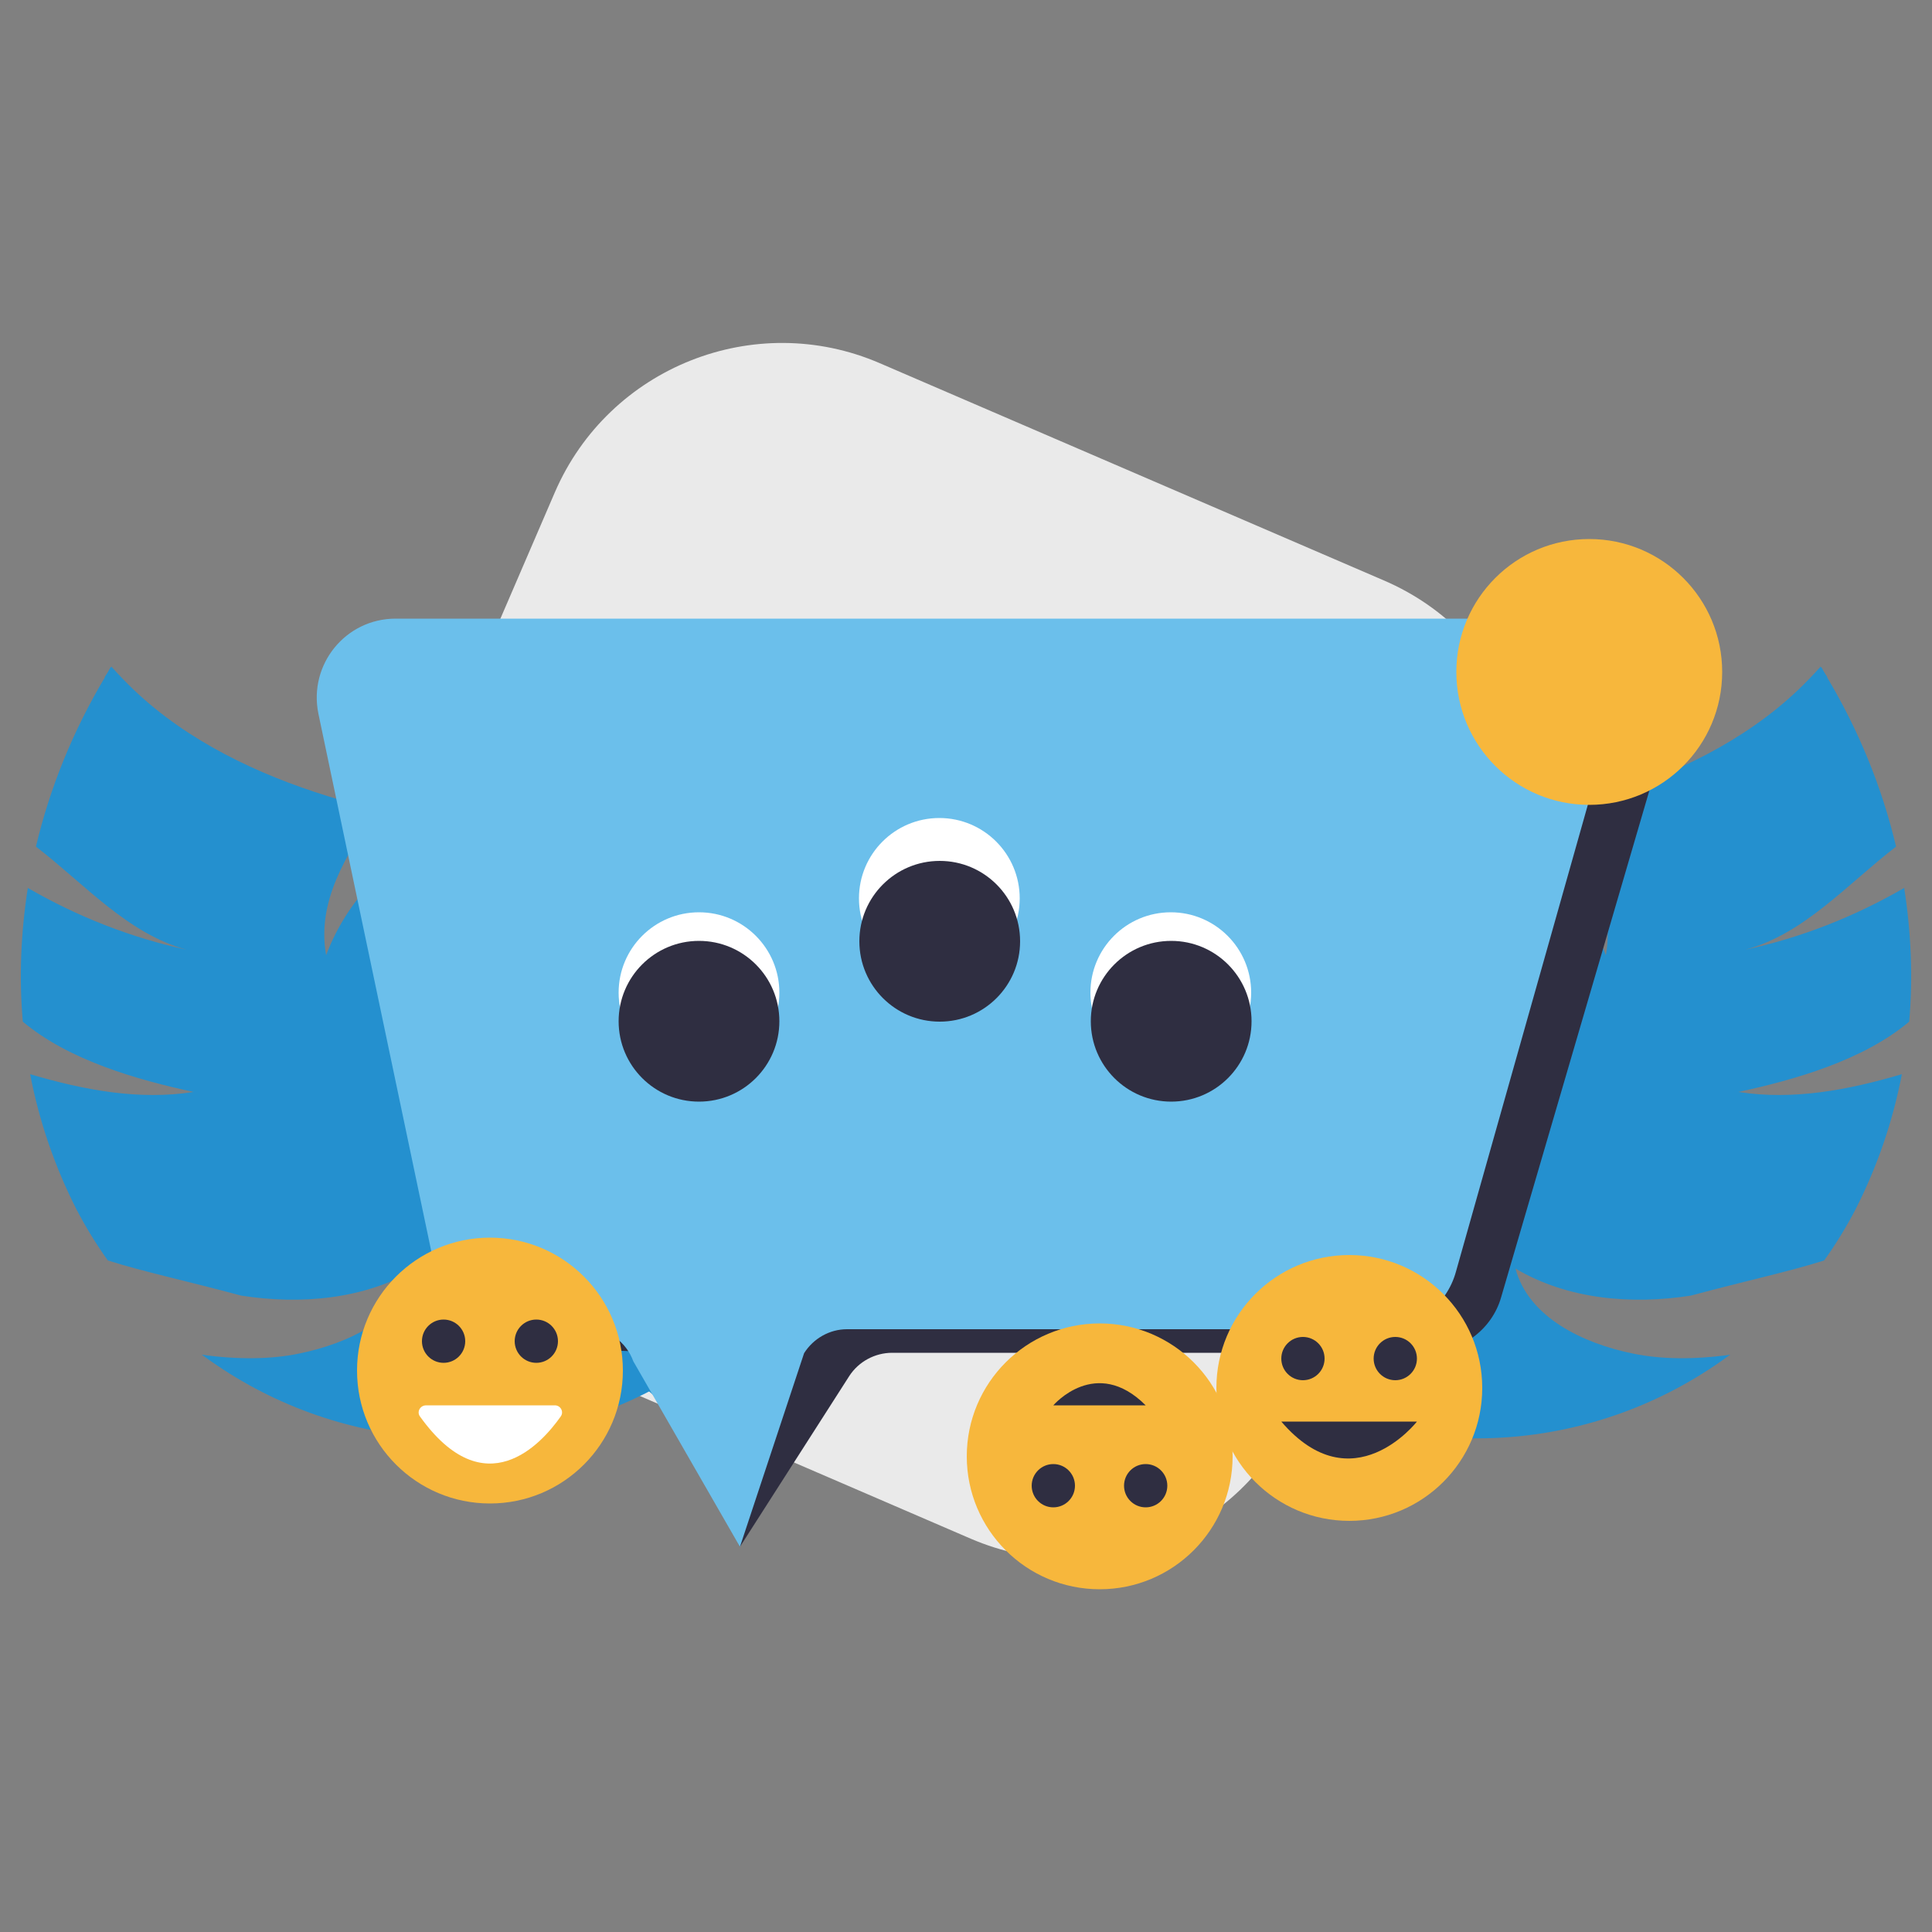 <?xml version="1.0" encoding="utf-8"?>
<!-- Generator: Adobe Illustrator 24.2.0, SVG Export Plug-In . SVG Version: 6.00 Build 0)  -->
<svg version="1.1" id="Layer_1" xmlns="http://www.w3.org/2000/svg" xmlns:xlink="http://www.w3.org/1999/xlink" x="0px" y="0px"
	 viewBox="0 0 500 500" style="enable-background:new 0 0 500 500;" xml:space="preserve">
<rect x="0" y="0" width="500" height="500" fill="#808080" stroke="none"/>
<style type="text/css">
	.st0{fill:#EAEAEA;}
	.st1{fill:#2490CF;}
	.st2{fill:#2F2E41;}
	.st3{fill:#6BBFEB;}
	.st4{fill:#FFFFFF;}
	.st5{fill:#F7B73C;}
</style>
<g>
	<g>
		<path class="st0" d="M391.6,234.3l-56.2,130.4c-14,32.5-51.7,47.5-84.2,33.5L120.9,342c-32.5-14-47.5-51.7-33.5-84.2l56.2-130.4
			C157.6,95,195.3,80,227.7,94l130.4,56.2C390.6,164.1,405.6,201.8,391.6,234.3z"/>
	</g>
	<g>
		<g>
			<g>
				<path class="st1" d="M48.4,245.8c-14.5-3.1-28.4-8.6-41.2-16c-1.8,11.5-2.3,23.1-1.3,34.6c12,10.1,29.9,15.1,44.2,18.2
					c-14.2,2.2-28.4-0.5-42.3-4.6c2.3,12,6.3,23.8,12,35c2.4,4.6,5.1,9,8.1,13.2c9.1,2.9,20.4,5.3,34.5,9.1c15.4,2.4,31.9,1,45.4-7
					c-3.4,12.7-17.6,19.4-30.4,22c-7.2,1.5-15.8,1.6-25.2,0.3c0.2,0.1,0.4,0.3,0.6,0.4c34.5,25.2,79.3,27.7,115.4,9
					c0.8-0.4,1.6-0.8,2.4-1.3c0.8-0.4,1.6-0.9,2.4-1.4c8.8-5.1,17-11.6,24.3-19.4c14.2-15.1,23.4-33.5,22.2-55.4
					c-1.1-10.8-4.1-19.7-8.6-27.1c-11.2,33-31.7,60.2-55.7,66.2c12.7-12.2,39.3-57.1,40.4-82.7l0,0c-8.9-6.6-19.7-11.2-31.4-14.8
					c-0.5,0.2-1.1,0.4-1.7,0.6c-21.8,9.8-28.4,35.5-37,57.8c0.8-24.3,8.2-46.6,22.8-62.5c-10.1-2.3-20.4-4.2-30.4-6.1
					c-15.2,5.6-27.8,18.1-33.5,33.3c-2.5-14.1,5.3-25.8,12.9-37.7c-4.3-1-8.4-2.2-12.3-3.4c-18.4-5.7-36.4-14.3-50.3-27.5
					c-2-1.9-4-4-5.9-6.1c0,0,0,0,0,0.1l0,0c-0.5,0.9-1.1,1.7-1.6,2.6c-8.3,13.9-14.3,28.7-17.9,43.9
					C21.9,228.8,33.2,241.8,48.4,245.8z"/>
			</g>
			<g>
				<path class="st1" d="M27.1,175.2c15.3,30.9,33.6,61,54.4,89.4c16.9,23.1,35.5,45.1,55.2,65.5c11.6,12,22.3,22,31.3,30
					c17,15.1,28.1,22.8,28.2,23l2.9-4.2c-0.2-0.1-10.4-7.3-26.4-21.4c-9.2-8.1-20.3-18.5-32.5-31.1
					c-29.6-30.6-71.6-80.7-105.7-147.7c-2-1.9-4-4-5.9-6.1c0,0,0,0,0,0.1l0,0C28.2,173.5,27.7,174.4,27.1,175.2z"/>
			</g>
		</g>
		<g>
			<g>
				<path class="st1" d="M451.6,245.8c14.5-3.1,28.4-8.6,41.2-16c1.8,11.5,2.3,23.1,1.3,34.6c-12,10.1-29.9,15.1-44.2,18.2
					c14.2,2.2,28.4-0.5,42.3-4.6c-2.3,12-6.3,23.8-12,35c-2.4,4.6-5.1,9-8.1,13.2c-9.1,2.9-20.4,5.3-34.5,9.1
					c-15.4,2.4-31.9,1-45.4-7c3.4,12.7,17.6,19.4,30.4,22c7.2,1.5,15.8,1.6,25.2,0.3c-0.2,0.1-0.4,0.3-0.6,0.4
					c-34.5,25.2-79.3,27.7-115.4,9c-0.8-0.4-1.6-0.8-2.4-1.3c-0.8-0.4-1.6-0.9-2.4-1.4c-8.8-5.1-17-11.6-24.3-19.4
					c-14.2-15.1-23.4-33.5-22.2-55.4c1.1-10.8,4.1-19.7,8.6-27.1c11.2,33,31.7,60.2,55.7,66.2c-12.7-12.2-39.3-57.1-40.4-82.7l0,0
					c8.9-6.6,19.7-11.2,31.4-14.8c0.5,0.2,1.1,0.4,1.7,0.6c21.8,9.8,28.4,35.5,37,57.8c-0.8-24.3-8.2-46.6-22.8-62.5
					c10.1-2.3,20.4-4.2,30.4-6.1c15.2,5.6,27.8,18.1,33.5,33.3c2.5-14.1-5.3-25.8-12.9-37.7c4.3-1,8.4-2.2,12.3-3.4
					c18.4-5.7,36.4-14.3,50.3-27.5c2-1.9,4-4,5.9-6.1c0,0,0,0,0,0.1l0,0c0.5,0.9,1.1,1.7,1.6,2.6c8.3,13.9,14.3,28.7,17.9,43.9
					C478.1,228.8,466.8,241.8,451.6,245.8z"/>
			</g>
			<g>
				<path class="st1" d="M472.9,175.2c-15.3,30.9-33.6,61-54.4,89.4c-16.9,23.1-35.5,45.1-55.2,65.5c-11.6,12-22.3,22-31.3,30
					c-17,15.1-28.1,22.8-28.2,23l-2.9-4.2c0.2-0.1,10.4-7.3,26.4-21.4c9.2-8.1,20.3-18.5,32.5-31.1c29.6-30.6,71.6-80.7,105.7-147.7
					c2-1.9,4-4,5.9-6.1c0,0,0,0,0,0.1l0,0C471.8,173.5,472.3,174.4,472.9,175.2z"/>
			</g>
		</g>
	</g>
	<g>
		<path class="st2" d="M175.6,358.1l15.9,42.2l28.3-44.2c2.4-3.7,6.6-6,11.1-6h138c9.1,0,17.2-5.9,19.6-14.4l40.4-138.1
			c3.7-12.6-6.1-25.1-19.6-25.1H114.1c-13,0-22.6,11.5-20,23.8l19.5,138.2c3.7,8.8,21.7,14.2,31.1,14.5l19.1,0.7
			C169.1,350,173.8,353.3,175.6,358.1z"/>
	</g>
	<g>
		<path class="st3" d="M163.9,352.3l27.6,48l16.6-50.1c2.4-3.8,6.6-6.2,11.1-6.2h138c9.1,0,17.2-6.1,19.6-14.9l40.4-143
			c3.7-13-6.1-26-19.6-26H102.4c-13,0-22.6,11.9-20,24.6l29.8,141.9c1.9,9.2,9.9,15.9,19.3,16.2l20.6,0.7
			C157.4,343.9,162.1,347.3,163.9,352.3z"/>
	</g>
	<g>
		<g>
			<circle class="st4" cx="180.9" cy="256.9" r="20.8"/>
		</g>
		<g>
			<circle class="st4" cx="243.1" cy="232.5" r="20.8"/>
		</g>
		<g>
			<circle class="st4" cx="303" cy="256.9" r="20.8"/>
		</g>
	</g>
	<g>
		<circle class="st5" cx="411.3" cy="173.9" r="34.4"/>
	</g>
	<g>
		<g>
			<circle class="st2" cx="180.9" cy="264.3" r="20.8"/>
		</g>
		<g>
			<circle class="st2" cx="243.2" cy="243.6" r="20.8"/>
		</g>
		<g>
			<circle class="st2" cx="303.1" cy="264.3" r="20.8"/>
		</g>
	</g>
	<g>
		<g>
			<circle class="st5" cx="349.2" cy="359.2" r="34.4"/>
		</g>
		<g>
			<g>
				<circle class="st2" cx="337.2" cy="351.6" r="5.6"/>
			</g>
			<g>
				<circle class="st2" cx="361.1" cy="351.6" r="5.6"/>
			</g>
		</g>
		<g>
			<path class="st2" d="M331.6,367.9h35.1C366.7,367.9,350,389.4,331.6,367.9z"/>
		</g>
	</g>
	<g>
		<g>
			<circle class="st5" cx="284.6" cy="376.9" r="34.4"/>
		</g>
		<g>
			<g>
				<circle class="st2" cx="296.5" cy="384.5" r="5.6"/>
			</g>
			<g>
				<circle class="st2" cx="272.6" cy="384.5" r="5.6"/>
			</g>
		</g>
		<g>
			<path class="st2" d="M272.6,363.7c0,0,11-12.9,23.9,0"/>
		</g>
	</g>
	<g>
		<g>
			<circle class="st5" cx="126.8" cy="354.7" r="34.4"/>
		</g>
		<g>
			<g>
				<circle class="st2" cx="114.8" cy="347.1" r="5.6"/>
			</g>
			<g>
				<circle class="st2" cx="138.8" cy="347.1" r="5.6"/>
			</g>
		</g>
		<g>
			<path class="st4" d="M108.7,366.6c16.8,23.4,31.4,7.1,36.4,0c0.9-1.2,0-2.9-1.5-2.9h-33.3C108.7,363.7,107.8,365.4,108.7,366.6z"
				/>
		</g>
	</g>
</g>
</svg>
